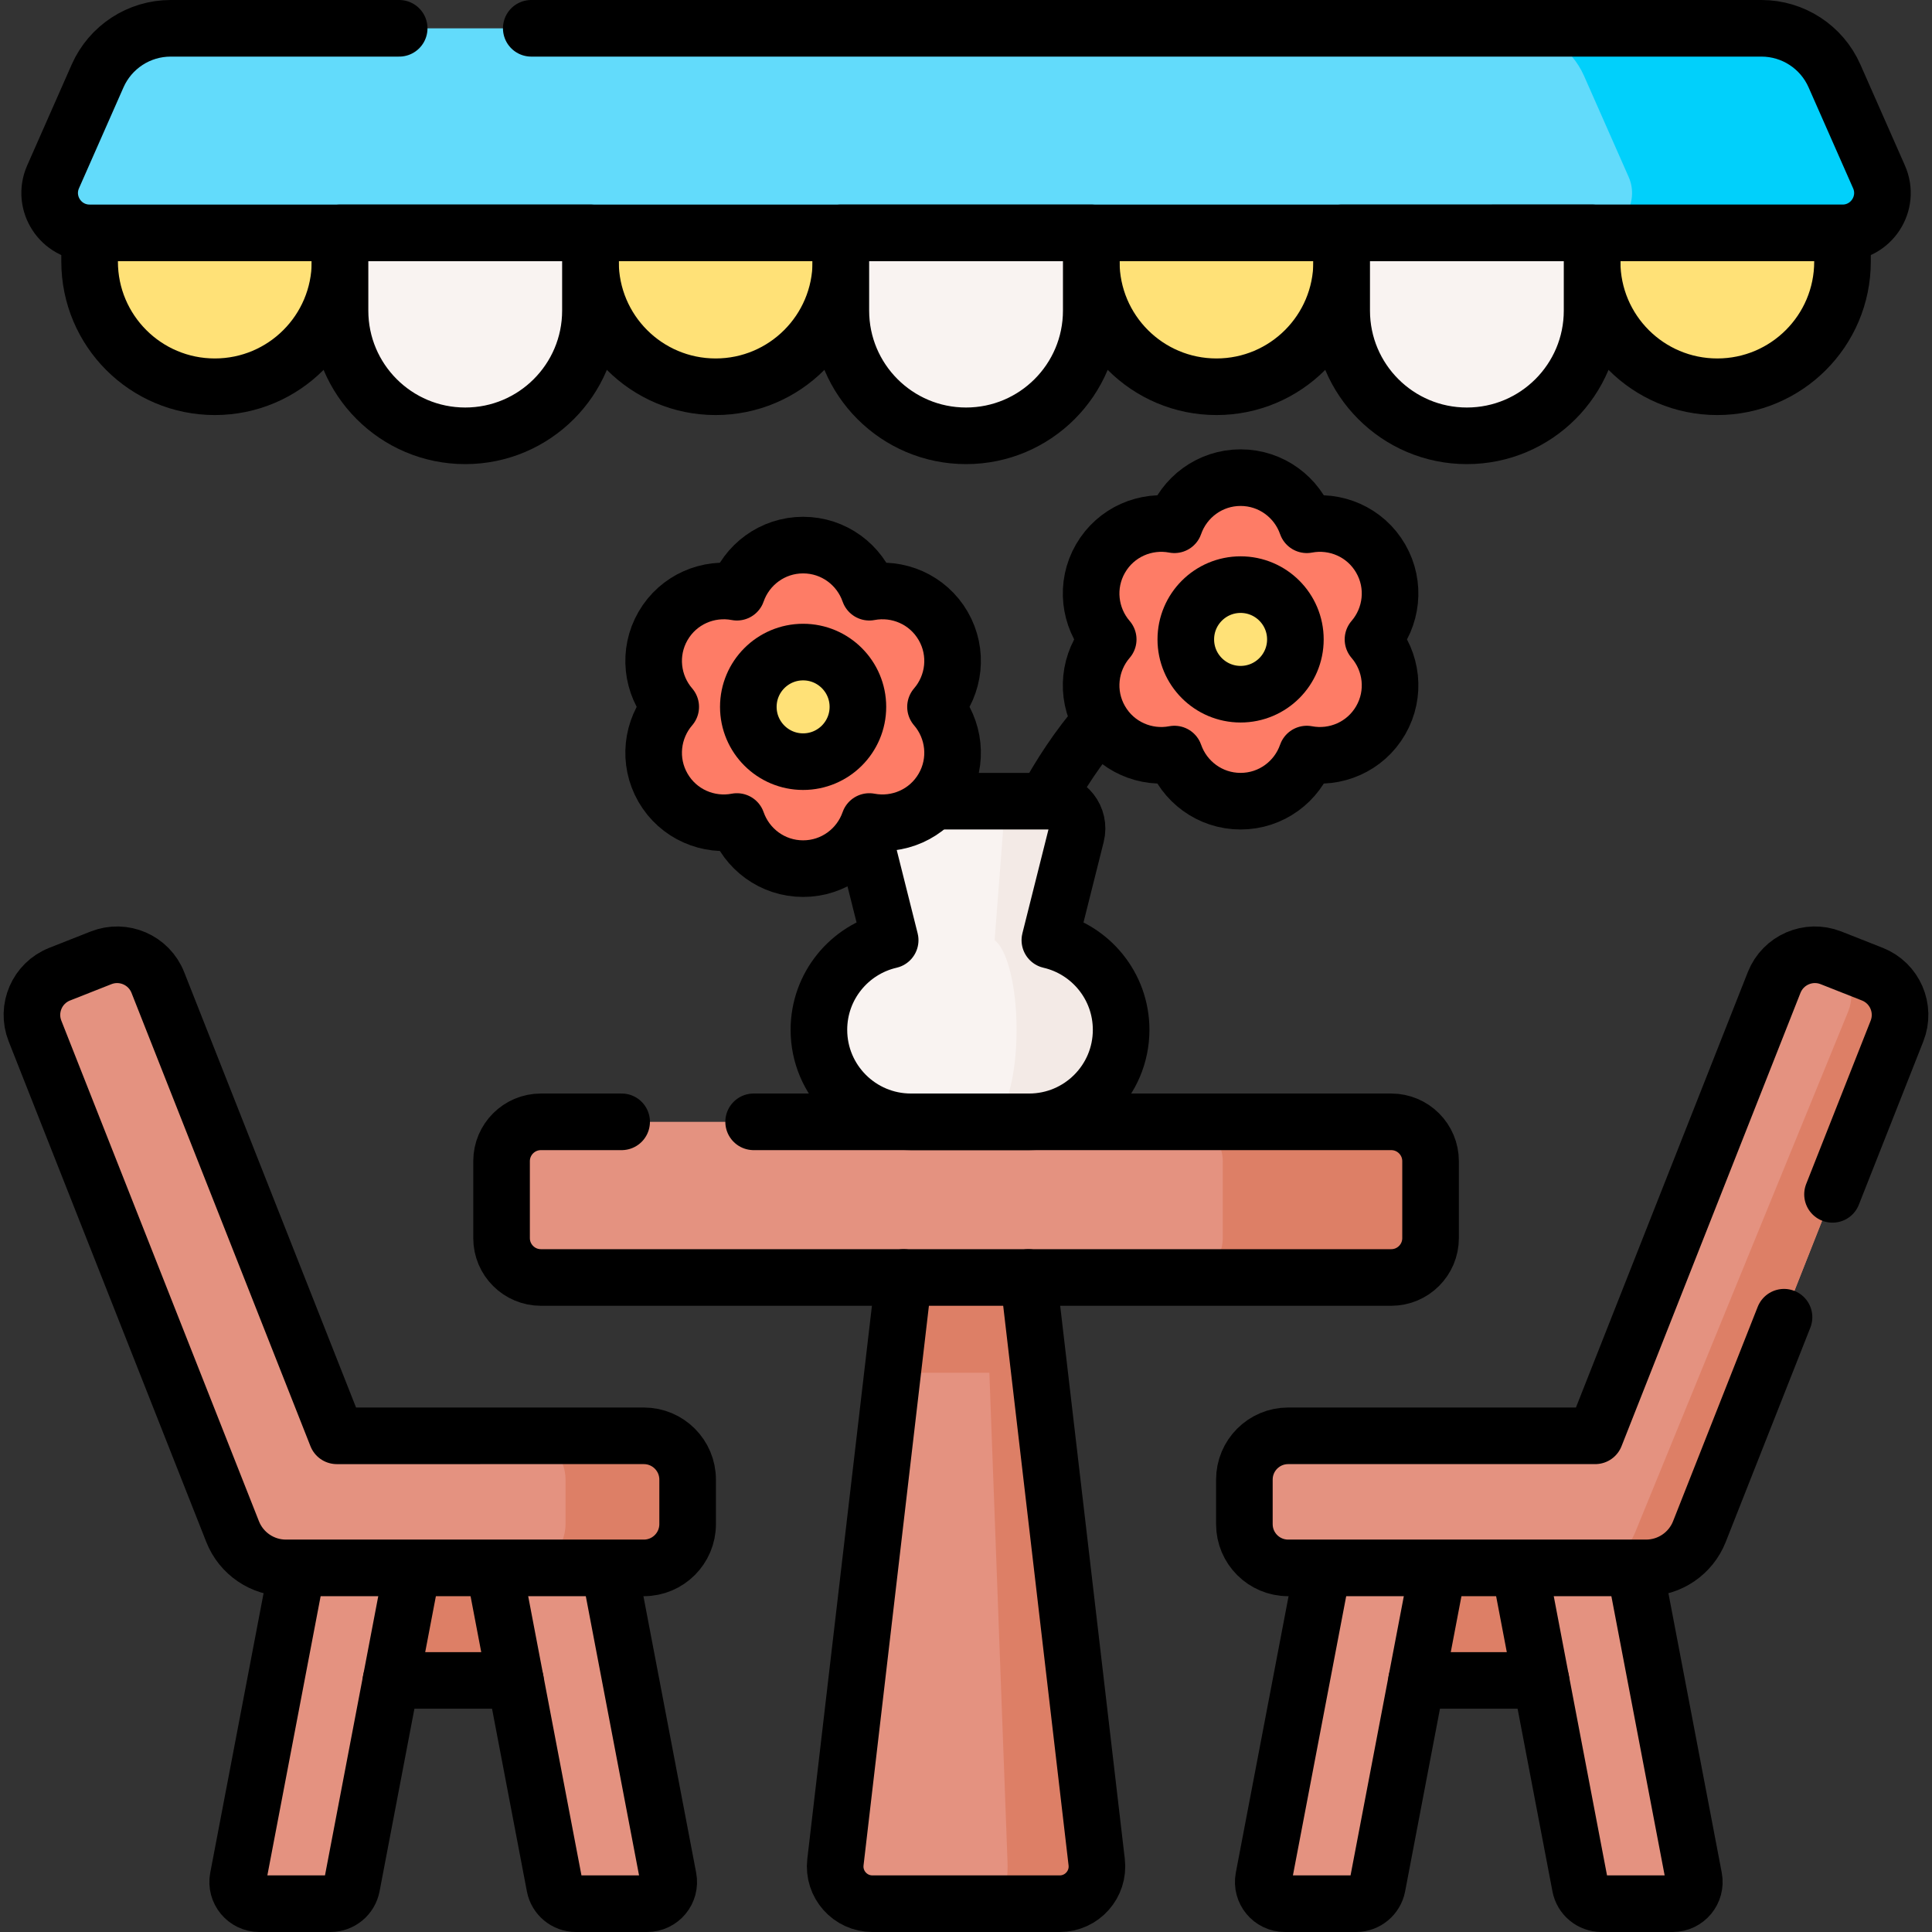 <?xml version="1.0" encoding="UTF-8"?>
<svg xmlns="http://www.w3.org/2000/svg" xmlns:xlink="http://www.w3.org/1999/xlink" version="1.1" id="Capa_1" x="0px" y="0px" viewBox="0 0 511.991 511.991" style="enable-background:new 0 0 511.991 511.991;" xml:space="preserve" width="512" height="512">
<rect x="0" y="0" width="511.991" height="511.991" fill="#333333" stroke="none"/>
<g>
	<g>
		<path style="fill:#FFE177;" d="M56.927,102.494L56.927,102.494c-18.325,0-33.181-14.855-33.181-33.181V38.715h66.361v30.598&#10;&#9;&#9;&#9;C90.107,87.639,75.252,102.494,56.927,102.494z"/>
		<path style="fill:#FFE177;" d="M189.649,102.494L189.649,102.494c-18.325,0-33.181-14.855-33.181-33.181V38.715h66.361v30.598&#10;&#9;&#9;&#9;C222.83,87.639,207.974,102.494,189.649,102.494z"/>
		<path style="fill:#FFE177;" d="M322.372,102.494L322.372,102.494c-18.325,0-33.181-14.855-33.181-33.181V38.715h66.361v30.598&#10;&#9;&#9;&#9;C355.552,87.639,340.697,102.494,322.372,102.494z"/>
		<path style="fill:#FFE177;" d="M455.094,102.494L455.094,102.494c-18.325,0-33.181-14.855-33.181-33.181V38.715h66.361v30.598&#10;&#9;&#9;&#9;C488.275,87.639,473.419,102.494,455.094,102.494z"/>
	</g>
	<path style="fill:none;stroke:#000000;stroke-width:15;stroke-linecap:round;stroke-linejoin:round;stroke-miterlimit:10;" d="&#10;&#9;&#9;M90.105,61.713v7.6c0,18.329-14.85,33.179-33.179,33.179c-18.319,0-33.179-14.85-33.179-33.179v-7.6"/>
	<path style="fill:none;stroke:#000000;stroke-width:15;stroke-linecap:round;stroke-linejoin:round;stroke-miterlimit:10;" d="&#10;&#9;&#9;M222.831,61.713v7.6c0,18.329-14.86,33.179-33.179,33.179c-18.329,0-33.179-14.85-33.179-33.179v-7.6"/>
	<path style="fill:none;stroke:#000000;stroke-width:15;stroke-linecap:round;stroke-linejoin:round;stroke-miterlimit:10;" d="&#10;&#9;&#9;M355.548,61.713v7.6c0,18.329-14.85,33.179-33.179,33.179c-18.319,0-33.179-14.85-33.179-33.179v-7.6"/>
	<path style="fill:none;stroke:#000000;stroke-width:15;stroke-linecap:round;stroke-linejoin:round;stroke-miterlimit:10;" d="&#10;&#9;&#9;M488.274,61.713v7.6c0,18.329-14.86,33.179-33.179,33.179c-18.329,0-33.179-14.85-33.179-33.179v-7.6"/>
	<path style="fill:none;stroke:#000000;stroke-width:15;stroke-linecap:round;stroke-linejoin:round;stroke-miterlimit:10;" d="&#10;&#9;&#9;M277.13,212.319c3.65-6.71,8.5-14.31,14.6-21.299"/>
	<g>
		<path style="fill:#FE7C66;" d="M365.891,148.014L365.891,148.014c-4.062-7.037-12.029-10.392-19.584-8.949&#10;&#9;&#9;&#9;c-2.527-7.264-9.417-12.486-17.542-12.486c-8.125,0-15.014,5.222-17.542,12.486c-7.555-1.443-15.521,1.912-19.584,8.949v0&#10;&#9;&#9;&#9;c-4.062,7.037-2.985,15.614,2.042,21.435c-5.027,5.821-6.104,14.398-2.042,21.435v0c4.063,7.037,12.029,10.392,19.584,8.949&#10;&#9;&#9;&#9;c2.528,7.264,9.417,12.486,17.542,12.486c8.125,0,15.015-5.222,17.542-12.486c7.555,1.443,15.522-1.912,19.584-8.949v0&#10;&#9;&#9;&#9;c4.063-7.037,2.985-15.614-2.042-21.435C368.876,163.628,369.954,155.051,365.891,148.014z"/>
		<path style="fill:none;stroke:#000000;stroke-width:15;stroke-linecap:round;stroke-linejoin:round;stroke-miterlimit:10;" d="&#10;&#9;&#9;&#9;M365.891,148.014L365.891,148.014c-4.062-7.037-12.029-10.392-19.584-8.949c-2.527-7.264-9.417-12.486-17.542-12.486&#10;&#9;&#9;&#9;c-8.125,0-15.014,5.222-17.542,12.486c-7.555-1.443-15.521,1.912-19.584,8.949v0c-4.062,7.037-2.985,15.614,2.042,21.435&#10;&#9;&#9;&#9;c-5.027,5.821-6.104,14.398-2.042,21.435v0c4.063,7.037,12.029,10.392,19.584,8.949c2.528,7.264,9.417,12.486,17.542,12.486&#10;&#9;&#9;&#9;c8.125,0,15.015-5.222,17.542-12.486c7.555,1.443,15.522-1.912,19.584-8.949v0c4.063-7.037,2.985-15.614-2.042-21.435&#10;&#9;&#9;&#9;C368.876,163.628,369.954,155.051,365.891,148.014z"/>
		<circle style="fill:#FFE177;" cx="328.765" cy="169.449" r="14.519"/>
		
			<circle style="fill:none;stroke:#000000;stroke-width:15;stroke-linecap:round;stroke-linejoin:round;stroke-miterlimit:10;" cx="328.765" cy="169.449" r="14.519"/>
	</g>
	<path style="fill:#F9F3F1;" d="M123.288,115.494L123.288,115.494c-18.325,0-33.181-14.855-33.181-33.181L80.092,51.715h86.393&#10;&#9;&#9;l-10.016,30.598C156.469,100.639,141.613,115.494,123.288,115.494z"/>
	<path style="fill:#F9F3F1;" d="M256.01,115.494L256.01,115.494c-18.325,0-33.181-14.855-33.181-33.181l-4.704-30.598h75.77&#10;&#9;&#9;l-4.704,30.598C289.191,100.639,274.336,115.494,256.01,115.494z"/>
	<path style="fill:#F9F3F1;" d="M388.733,115.494L388.733,115.494c-18.325,0-33.181-14.855-33.181-33.181l-9.186-30.598h84.732&#10;&#9;&#9;l-9.186,30.598C421.913,100.639,407.058,115.494,388.733,115.494z"/>
	<path style="fill:#E49280;" d="M280.83,504.491h-49.639c-5.9,0-10.48-5.15-9.8-11.02l15.15-129.686l2.95-25.239l16.52-20.629&#10;&#9;&#9;l16.52,20.629l2.95,25.239l15.15,129.686C291.309,499.341,286.73,504.491,280.83,504.491z"/>
	<polygon style="fill:#DD7F66;" points="275.48,363.785 236.541,363.785 239.491,338.545 256.01,317.916 272.53,338.545 &#9;"/>
	<path style="fill:#DD7F66;" d="M280.818,504.495h-16.939c1.88,0,3.33-5.15,3.12-11.02l-5.75-154.926l-5.24-20.629l16.51,20.629&#10;&#9;&#9;l18.11,154.926C291.308,499.345,286.728,504.495,280.818,504.495z"/>
	<path style="fill:#E49280;" d="M368.674,338.543H143.347c-5.761,0-10.43-4.67-10.43-10.43V307.72c0-5.761,4.67-10.43,10.43-10.43&#10;&#9;&#9;h225.327c5.761,0,10.43,4.67,10.43,10.43v20.393C379.104,333.873,374.434,338.543,368.674,338.543z"/>
	<path style="fill:#DD7F66;" d="M379.104,307.72v20.389c0,5.76-4.67,10.43-10.43,10.43h-55.058c5.76,0,10.43-4.67,10.43-10.43&#10;&#9;&#9;V307.72c0-5.76-4.67-10.43-10.43-10.43h55.058C374.434,297.29,379.104,301.96,379.104,307.72z"/>
	<path style="fill:none;stroke:#000000;stroke-width:15;stroke-linecap:round;stroke-linejoin:round;stroke-miterlimit:10;" d="&#10;&#9;&#9;M199.717,297.29h168.96c5.76,0,10.43,4.67,10.43,10.43v20.39c0,5.76-4.67,10.43-10.43,10.43h-225.33&#10;&#9;&#9;c-5.76,0-10.43-4.67-10.43-10.43v-20.39c0-5.76,4.67-10.43,10.43-10.43h21.39"/>
	<g>
		<rect x="359.864" y="390.576" style="fill:#DD7F66;" width="64.932" height="54.748"/>
		<path style="fill:#E49280;" d="M382.447,408.383l-17.449,91.442c-0.517,2.707-2.884,4.665-5.639,4.665h-18.85&#10;&#9;&#9;&#9;c-3.602,0-6.314-3.279-5.639-6.817l18.109-94.91c1.56-8.14,9.41-13.47,17.55-11.92&#10;&#9;&#9;&#9;C378.667,392.394,384.007,400.254,382.447,408.383z"/>
		<path style="fill:#E49280;" d="M443.265,504.491h-18.85c-2.756,0-5.123-1.958-5.639-4.665l-17.449-91.442&#10;&#9;&#9;&#9;c-1.55-8.13,3.78-15.99,11.92-17.54c8.13-1.56,15.99,3.78,17.55,11.92l18.109,94.91&#10;&#9;&#9;&#9;C449.579,501.212,446.867,504.491,443.265,504.491z"/>
		<path style="fill:none;stroke:#000000;stroke-width:15;stroke-linecap:round;stroke-linejoin:round;stroke-miterlimit:10;" d="&#10;&#9;&#9;&#9;M350.547,415.5l-15.68,82.17c-0.67,3.54,2.04,6.82,5.64,6.82h18.85c2.76,0,5.12-1.96,5.64-4.66l16.09-84.33"/>
		<path style="fill:none;stroke:#000000;stroke-width:15;stroke-linecap:round;stroke-linejoin:round;stroke-miterlimit:10;" d="&#10;&#9;&#9;&#9;M433.227,415.5l15.68,82.17c0.67,3.54-2.04,6.82-5.64,6.82h-18.85c-2.76,0-5.13-1.96-5.64-4.66l-16.09-84.33"/>
		<path style="fill:#E49280;" d="M436.214,415.501h-94.846c-6.409,0-11.605-5.196-11.605-11.605v-11.79&#10;&#9;&#9;&#9;c0-6.409,5.196-11.605,11.605-11.605h81.369l47.424-120.136c2.353-5.961,9.094-8.886,15.055-6.533l10.966,4.329&#10;&#9;&#9;&#9;c5.961,2.353,8.886,9.094,6.533,15.055l-52.371,132.671C448.054,411.689,442.451,415.501,436.214,415.501z"/>
		<path style="fill:#DD7F66;" d="M502.722,273.222l-52.379,132.666c-2.29,5.81-7.89,9.62-14.13,9.62h-16.929&#10;&#9;&#9;&#9;c6.24,0,11.84-3.81,14.129-9.62l56.398-137.906c2.12-5.36-0.04-11.36-4.83-14.23c0.08,0.03,0.16,0.06,0.24,0.09l10.96,4.32&#10;&#9;&#9;&#9;C502.142,260.522,505.072,267.262,502.722,273.222z"/>
		<path style="fill:none;stroke:#000000;stroke-width:15;stroke-linecap:round;stroke-linejoin:round;stroke-miterlimit:10;" d="&#10;&#9;&#9;&#9;M485.627,316.51l17.09-43.29c2.35-5.96-0.57-12.7-6.53-15.06l-10.97-4.33c-5.96-2.35-12.7,0.57-15.06,6.54l-47.42,120.13h-81.37&#10;&#9;&#9;&#9;c-6.41,0-11.6,5.2-11.6,11.61v11.79c0,6.41,5.19,11.6,11.6,11.6h94.85c6.23,0,11.84-3.81,14.13-9.61l22.43-56.82"/>
		
			<line style="fill:none;stroke:#000000;stroke-width:15;stroke-linecap:round;stroke-linejoin:round;stroke-miterlimit:10;" x1="375.398" y1="445.324" x2="408.375" y2="445.324"/>
	</g>
	<g>
		
			<rect x="87.194" y="390.576" transform="matrix(-1 -4.490642e-11 4.490642e-11 -1 239.321 835.9)" style="fill:#DD7F66;" width="64.932" height="54.748"/>
		<path style="fill:#E49280;" d="M129.543,408.383l17.449,91.442c0.517,2.707,2.884,4.665,5.639,4.665h18.85&#10;&#9;&#9;&#9;c3.602,0,6.314-3.279,5.639-6.817l-18.109-94.91c-1.56-8.14-9.41-13.47-17.55-11.92&#10;&#9;&#9;&#9;C133.323,392.394,127.983,400.254,129.543,408.383z"/>
		<path style="fill:#E49280;" d="M68.725,504.491h18.85c2.756,0,5.123-1.958,5.639-4.665l17.449-91.442&#10;&#9;&#9;&#9;c1.55-8.13-3.78-15.99-11.92-17.54c-8.13-1.56-15.99,3.78-17.55,11.92l-18.109,94.91&#10;&#9;&#9;&#9;C62.411,501.212,65.123,504.491,68.725,504.491z"/>
		<path style="fill:none;stroke:#000000;stroke-width:15;stroke-linecap:round;stroke-linejoin:round;stroke-miterlimit:10;" d="&#10;&#9;&#9;&#9;M161.447,415.5l15.67,82.17c0.68,3.54-2.03,6.82-5.64,6.82h-18.85c-2.75,0-5.12-1.96-5.63-4.66l-16.09-84.33"/>
		<path style="fill:none;stroke:#000000;stroke-width:15;stroke-linecap:round;stroke-linejoin:round;stroke-miterlimit:10;" d="&#10;&#9;&#9;&#9;M109.307,415.5l-16.09,84.33c-0.52,2.7-2.89,4.66-5.64,4.66h-18.85c-3.6,0-6.32-3.28-5.64-6.82l15.68-82.17"/>
		<path style="fill:#E49280;" d="M75.775,415.501h94.846c6.409,0,11.605-5.196,11.605-11.605v-11.79&#10;&#9;&#9;&#9;c0-6.409-5.196-11.605-11.605-11.605H89.252L41.828,260.366c-2.353-5.961-9.094-8.886-15.055-6.533l-10.966,4.329&#10;&#9;&#9;&#9;c-5.961,2.353-8.886,9.094-6.533,15.055l52.371,132.671C63.936,411.689,69.539,415.501,75.775,415.501z"/>
		<path style="fill:#DD7F66;" d="M182.226,392.107v11.79c0,6.41-5.19,11.6-11.6,11.6h-32.359c6.41,0,11.6-5.19,11.6-11.6v-11.79&#10;&#9;&#9;&#9;c0-6.41-5.19-11.61-11.6-11.61h32.359C177.037,380.497,182.226,385.697,182.226,392.107z"/>
		<path style="fill:none;stroke:#000000;stroke-width:15;stroke-linecap:round;stroke-linejoin:round;stroke-miterlimit:10;" d="&#10;&#9;&#9;&#9;M75.775,415.501h94.846c6.409,0,11.605-5.196,11.605-11.605v-11.79c0-6.409-5.196-11.605-11.605-11.605H89.252L41.828,260.366&#10;&#9;&#9;&#9;c-2.353-5.961-9.094-8.886-15.055-6.533l-10.966,4.329c-5.961,2.353-8.886,9.094-6.533,15.055l52.371,132.671&#10;&#9;&#9;&#9;C63.936,411.689,69.539,415.501,75.775,415.501z"/>
		
			<line style="fill:none;stroke:#000000;stroke-width:15;stroke-linecap:round;stroke-linejoin:round;stroke-miterlimit:10;" x1="136.592" y1="445.324" x2="103.615" y2="445.324"/>
	</g>
	<path style="fill:none;stroke:#000000;stroke-width:15;stroke-linecap:round;stroke-linejoin:round;stroke-miterlimit:10;" d="&#10;&#9;&#9;M272.528,338.543l18.1,154.933c0.685,5.865-3.898,11.015-9.803,11.015h-49.629c-5.905,0-10.488-5.15-9.803-11.015l18.1-154.933"/>
	<path style="fill:#62DBFB;" d="M466.791,7.505H45.23c-8.383,0-15.976,4.949-19.36,12.618L14.069,46.867&#10;&#9;&#9;c-3.085,6.992,2.035,14.848,9.677,14.848h464.528c7.642,0,12.762-7.856,9.677-14.848l-11.801-26.744&#10;&#9;&#9;C482.767,12.453,475.174,7.505,466.791,7.505z"/>
	<path style="fill:#01D0FB;" d="M488.275,61.715h-66.358c7.64,0,12.76-7.85,9.68-14.84l-11.81-26.749&#10;&#9;&#9;c-3.38-7.67-10.97-12.62-19.36-12.62h66.368c8.38,0,15.97,4.95,19.359,12.62l11.8,26.749&#10;&#9;&#9;C501.034,53.865,495.914,61.715,488.275,61.715z"/>
	<path style="fill:none;stroke:#000000;stroke-width:15;stroke-linecap:round;stroke-linejoin:round;stroke-miterlimit:10;" d="&#10;&#9;&#9;M140.787,7.5h326c8.39,0,15.98,4.95,19.36,12.62l11.8,26.75c3.09,6.99-2.03,14.84-9.67,14.84H23.747c-7.64,0-12.76-7.85-9.68-14.84&#10;&#9;&#9;l11.8-26.75c3.39-7.67,10.98-12.62,19.36-12.62h60.56"/>
	<path style="fill:none;stroke:#000000;stroke-width:15;stroke-linecap:round;stroke-linejoin:round;stroke-miterlimit:10;" d="&#10;&#9;&#9;M123.288,115.494L123.288,115.494c-18.325,0-33.181-14.855-33.181-33.181V61.715h66.361v20.599&#10;&#9;&#9;C156.469,100.639,141.613,115.494,123.288,115.494z"/>
	<path style="fill:none;stroke:#000000;stroke-width:15;stroke-linecap:round;stroke-linejoin:round;stroke-miterlimit:10;" d="&#10;&#9;&#9;M256.01,115.494L256.01,115.494c-18.325,0-33.181-14.855-33.181-33.181V61.715h66.361v20.599&#10;&#9;&#9;C289.191,100.639,274.336,115.494,256.01,115.494z"/>
	<path style="fill:none;stroke:#000000;stroke-width:15;stroke-linecap:round;stroke-linejoin:round;stroke-miterlimit:10;" d="&#10;&#9;&#9;M388.733,115.494L388.733,115.494c-18.325,0-33.181-14.855-33.181-33.181V61.715h66.361v20.599&#10;&#9;&#9;C421.913,100.639,407.058,115.494,388.733,115.494z"/>
	<g>
		<path style="fill:#F9F3F1;" d="M278.219,249.151l6.987-27.838c1.146-4.567-2.307-8.994-7.016-8.994h-42.259&#10;&#9;&#9;&#9;c-4.709,0-8.162,4.427-7.016,8.994l6.987,27.838c-10.818,2.494-18.887,12.178-18.887,23.754v0&#10;&#9;&#9;&#9;c0,13.467,10.917,24.384,24.384,24.384h31.323c13.467,0,24.384-10.917,24.384-24.384l0,0&#10;&#9;&#9;&#9;C297.106,261.329,289.037,251.645,278.219,249.151z"/>
		<path style="fill:#F3EAE6;" d="M297.108,272.91c0,13.47-10.92,24.379-24.389,24.379h-10.84c4.15,0,7.52-10.91,7.52-24.379&#10;&#9;&#9;&#9;c0-5.79-0.62-11.11-1.66-15.29c-1.04-4.18-2.49-7.22-4.16-8.47l2.15-27.839c0.35-4.56-0.71-8.99-2.16-8.99h14.62&#10;&#9;&#9;&#9;c4.71,0,8.16,4.43,7.02,8.99l-6.99,27.839c5.41,1.25,10.13,4.29,13.5,8.47C295.088,261.8,297.108,267.12,297.108,272.91z"/>
		<path style="fill:none;stroke:#000000;stroke-width:15;stroke-linecap:round;stroke-linejoin:round;stroke-miterlimit:10;" d="&#10;&#9;&#9;&#9;M278.219,249.151l6.987-27.838c1.146-4.567-2.307-8.994-7.016-8.994h-42.259c-4.709,0-8.162,4.427-7.016,8.994l6.987,27.838&#10;&#9;&#9;&#9;c-10.818,2.494-18.887,12.178-18.887,23.754v0c0,13.467,10.917,24.384,24.384,24.384h31.323c13.467,0,24.384-10.917,24.384-24.384&#10;&#9;&#9;&#9;l0,0C297.106,261.329,289.037,251.645,278.219,249.151z"/>
	</g>
	<g>
		<path style="fill:#FE7C66;" d="M249.956,165.888L249.956,165.888c-4.062-7.037-12.029-10.392-19.584-8.949&#10;&#9;&#9;&#9;c-2.527-7.264-9.417-12.486-17.542-12.486c-8.125,0-15.014,5.222-17.542,12.486c-7.555-1.443-15.521,1.912-19.584,8.949v0&#10;&#9;&#9;&#9;c-4.062,7.037-2.985,15.614,2.042,21.435c-5.027,5.821-6.104,14.398-2.042,21.435v0c4.063,7.037,12.029,10.392,19.584,8.949&#10;&#9;&#9;&#9;c2.528,7.264,9.417,12.486,17.542,12.486c8.125,0,15.015-5.222,17.542-12.486c7.555,1.443,15.522-1.912,19.584-8.949v0&#10;&#9;&#9;&#9;c4.063-7.037,2.985-15.614-2.042-21.435C252.941,181.502,254.019,172.925,249.956,165.888z"/>
		<path style="fill:none;stroke:#000000;stroke-width:15;stroke-linecap:round;stroke-linejoin:round;stroke-miterlimit:10;" d="&#10;&#9;&#9;&#9;M249.956,165.888L249.956,165.888c-4.062-7.037-12.029-10.392-19.584-8.949c-2.527-7.264-9.417-12.486-17.542-12.486&#10;&#9;&#9;&#9;c-8.125,0-15.014,5.222-17.542,12.486c-7.555-1.443-15.521,1.912-19.584,8.949v0c-4.062,7.037-2.985,15.614,2.042,21.435&#10;&#9;&#9;&#9;c-5.027,5.821-6.104,14.398-2.042,21.435v0c4.063,7.037,12.029,10.392,19.584,8.949c2.528,7.264,9.417,12.486,17.542,12.486&#10;&#9;&#9;&#9;c8.125,0,15.015-5.222,17.542-12.486c7.555,1.443,15.522-1.912,19.584-8.949v0c4.063-7.037,2.985-15.614-2.042-21.435&#10;&#9;&#9;&#9;C252.941,181.502,254.019,172.925,249.956,165.888z"/>
		<circle style="fill:#FFE177;" cx="212.83" cy="187.323" r="14.519"/>
		
			<circle style="fill:none;stroke:#000000;stroke-width:15;stroke-linecap:round;stroke-linejoin:round;stroke-miterlimit:10;" cx="212.83" cy="187.323" r="14.519"/>
	</g>
</g>















</svg>
